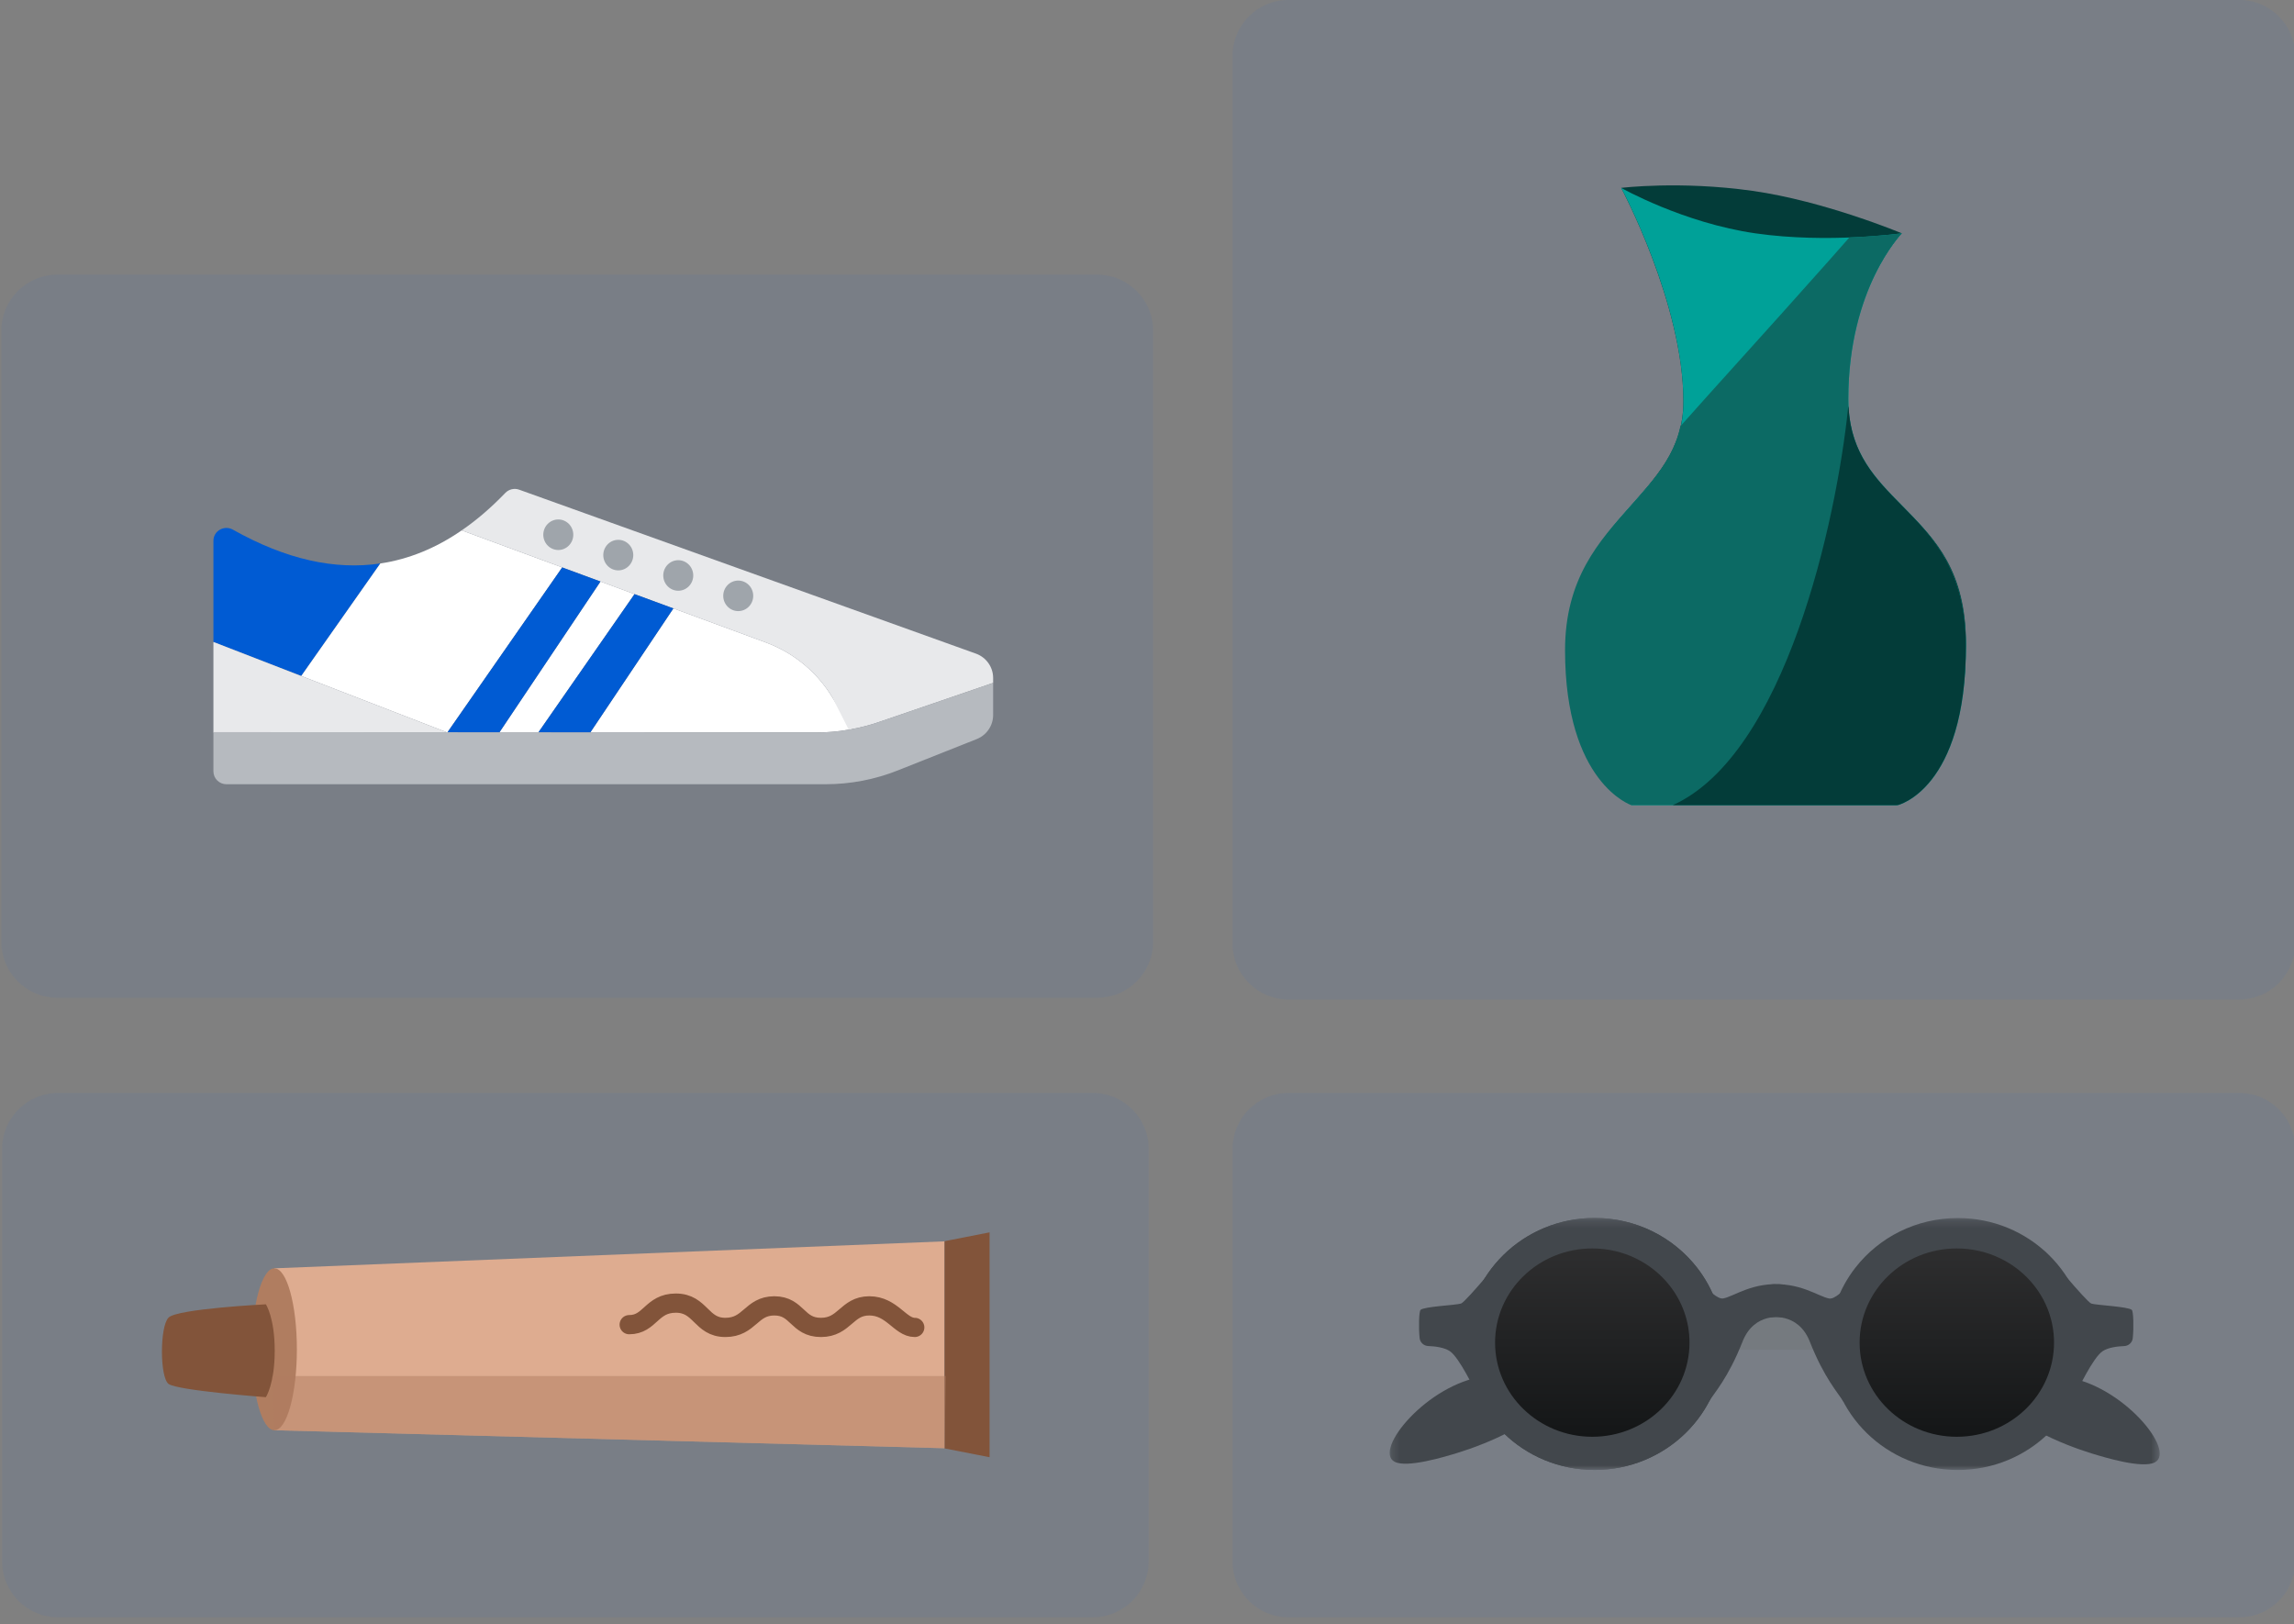 <svg width="281" height="199" viewBox="0 0 281 199" fill="none" xmlns="http://www.w3.org/2000/svg">
<rect x="0" y="0" width="281" height="199" fill="#808080" stroke="none"/>
<path d="M274.285 -0.008H157.838C154.049 -0.008 150.977 3.064 150.977 6.853V115.587C150.977 119.376 154.049 122.448 157.838 122.448H274.285C278.074 122.448 281.145 119.376 281.145 115.587V6.853C281.145 3.064 278.074 -0.008 274.285 -0.008Z" fill="#1A64ED" fill-opacity="0.06"/>
<path d="M134.39 33.645H7.028C3.239 33.645 0.168 36.717 0.168 40.506V115.371C0.168 119.16 3.239 122.232 7.028 122.232H134.39C138.179 122.232 141.251 119.16 141.251 115.371V40.506C141.251 36.717 138.179 33.645 134.39 33.645Z" fill="#1A64ED" fill-opacity="0.06"/>
<path d="M46.589 69.027L37.913 81.368L36.903 82.81L26.142 78.643V66.256C26.142 65.034 27.466 64.287 28.536 64.889C35.035 68.545 41.04 69.853 46.589 69.027Z" fill="#005BD3"/>
<path d="M68.867 69.511L54.795 89.734L36.902 82.811L37.913 81.369L46.589 69.028C50.091 68.505 53.41 67.143 56.554 64.972L68.867 69.511Z" fill="white"/>
<path d="M54.795 89.734H26.142V78.644L36.895 82.811H36.903L54.795 89.734Z" fill="#E8E9EB"/>
<path d="M77.726 72.782L65.939 89.734H61.163L73.556 71.238L77.726 72.782Z" fill="white"/>
<path d="M104.302 89.33C104.191 89.354 104.079 89.378 103.968 89.385C102.639 89.623 101.285 89.734 99.932 89.734H72.305L82.485 74.533L93.82 78.708C97.21 79.959 100.084 82.328 101.946 85.417L104.302 89.33Z" fill="white"/>
<path d="M121.653 83.057V83.657L108.099 88.301C106.752 88.79 105.377 89.15 103.973 89.389C103.971 89.388 103.97 89.387 103.968 89.386L101.946 85.417C100.084 82.328 97.21 79.96 93.82 78.708L82.486 74.534L82.032 74.367L77.917 72.854L77.726 72.783L73.555 71.238L73.332 71.159L69.225 69.646L68.867 69.511L56.554 64.972C58.393 63.714 60.163 62.186 61.887 60.394C62.326 59.939 62.988 59.771 63.584 59.985L119.56 80.078C120.818 80.538 121.653 81.726 121.653 83.057Z" fill="#E8E9EB"/>
<path d="M73.555 71.238L61.162 89.734H54.795L68.867 69.511L69.225 69.646L73.332 71.159L73.555 71.238Z" fill="#005BD3"/>
<path d="M82.486 74.532L72.306 89.733H65.939L77.726 72.782L77.917 72.853L82.032 74.366L82.486 74.532Z" fill="#005BD3"/>
<path d="M121.653 83.657V87.588C121.653 88.888 120.858 90.052 119.655 90.535L110.001 94.369C107.184 95.494 104.175 96.072 101.134 96.072H27.733C26.854 96.072 26.142 95.363 26.142 94.488V89.687L99.933 89.735C101.286 89.735 102.639 89.624 103.968 89.386C104.079 89.379 104.191 89.355 104.302 89.331C105.592 89.093 106.857 88.753 108.099 88.301L121.653 83.657Z" fill="#B6BABF"/>
<path d="M70.224 65.507C70.224 66.541 69.401 67.378 68.387 67.378C67.373 67.378 66.55 66.541 66.55 65.507C66.55 64.474 67.373 63.636 68.387 63.636C69.401 63.636 70.224 64.474 70.224 65.507Z" fill="#9FA5AB"/>
<path d="M77.571 68.002C77.571 69.036 76.749 69.874 75.734 69.874C74.72 69.874 73.898 69.036 73.898 68.002C73.898 66.969 74.72 66.131 75.734 66.131C76.749 66.131 77.571 66.969 77.571 68.002Z" fill="#9FA5AB"/>
<path d="M84.918 70.497C84.918 71.531 84.096 72.369 83.082 72.369C82.067 72.369 81.245 71.531 81.245 70.497C81.245 69.464 82.067 68.626 83.082 68.626C84.096 68.626 84.918 69.464 84.918 70.497Z" fill="#9FA5AB"/>
<path d="M92.265 72.993C92.265 74.026 91.443 74.864 90.428 74.864C89.414 74.864 88.592 74.026 88.592 72.993C88.592 71.959 89.414 71.122 90.428 71.122C91.443 71.122 92.265 71.959 92.265 72.993Z" fill="#9FA5AB"/>
<path d="M133.844 133.889H7.12C3.331 133.889 0.26 136.961 0.26 140.75V191.269C0.26 195.058 3.331 198.13 7.12 198.13H133.844C137.633 198.13 140.705 195.058 140.705 191.269V140.75C140.705 136.961 137.633 133.889 133.844 133.889Z" fill="#1A64ED" fill-opacity="0.06"/>
<path d="M115.706 152.07L33.61 155.376L33.226 164.928L33.61 175.211L115.706 177.415V152.07Z" fill="#DEAC90"/>
<path d="M115.706 152.049L121.216 150.969V178.518L115.706 177.438V152.049Z" fill="#82543A"/>
<path d="M33.61 175.212C32.088 175.212 30.855 170.771 30.855 165.294C30.855 159.817 32.088 155.376 33.61 155.376C35.131 155.376 36.365 159.817 36.365 165.294C36.365 170.771 35.131 175.212 33.61 175.212Z" fill="#B07D60"/>
<path d="M32.567 159.784C32.567 159.784 21.731 160.326 20.648 161.41C19.564 162.493 19.564 168.723 20.648 169.537C21.731 170.349 32.567 171.162 32.567 171.162C32.567 171.162 33.651 169.537 33.651 165.473C33.651 161.41 32.567 159.784 32.567 159.784Z" fill="#82543A"/>
<path d="M77.072 162.278C79.642 162.278 79.785 159.638 82.783 159.638C85.852 159.638 85.852 162.615 88.85 162.615C91.849 162.615 91.991 159.975 94.847 159.975C97.702 159.975 97.631 162.615 100.557 162.615C103.484 162.615 103.698 159.975 106.482 159.975C109.266 159.975 110.265 162.615 112.051 162.615" stroke="#82543A" stroke-width="2.355" stroke-linecap="round" stroke-linejoin="round"/>
<path d="M274.287 133.889H157.84C154.051 133.889 150.98 136.961 150.98 140.75V191.269C150.98 195.058 154.051 198.13 157.84 198.13H274.287C278.076 198.13 281.148 195.058 281.148 191.269V140.75C281.148 136.961 278.076 133.889 274.287 133.889Z" fill="#1A64ED" fill-opacity="0.06"/>
<mask id="mask0_24789_4672" style="mask-type:luminance" maskUnits="userSpaceOnUse" x="170" y="149" width="95" height="32">
<path d="M170.219 149.209L264.552 149.209L264.552 180.082L170.219 180.082L170.219 149.209Z" fill="white"/>
</mask>
<g mask="url(#mask0_24789_4672)">
<path d="M209.51 161.196H224.385V165.339H209.51V161.196Z" fill="#757A7F"/>
<path d="M250.45 153.255C250.45 153.255 255.581 159.502 256.176 159.696C256.771 159.891 260.714 160.062 261.134 160.473C261.332 160.667 261.386 162.622 261.25 163.931C261.193 164.468 260.739 164.884 260.188 164.903C259.391 164.932 258.268 165.06 257.565 165.521C256.375 166.297 254.434 170.437 254.434 170.437" fill="#42474C"/>
<path d="M224.051 164.647C224.051 173.172 231.11 180.081 239.819 180.081C248.527 180.081 255.585 173.172 255.585 164.647C255.585 156.123 248.525 149.213 239.819 149.213C234.713 149.213 230.175 151.587 227.294 155.269C225.26 157.868 224.051 161.12 224.051 164.647Z" fill="#42474C"/>
<path d="M228.606 154.844C228.606 154.844 225.365 159.286 224.068 159.074C222.771 158.863 220.396 156.961 216.508 157.384L216.725 161.403C216.725 161.403 220.232 160.654 221.693 164.362C223.45 168.824 225.181 170.679 225.829 171.737" fill="#42474C"/>
<path d="M184.694 153.248C184.694 153.248 179.563 159.496 178.968 159.69C178.373 159.884 174.431 160.055 174.011 160.466C173.812 160.661 173.758 162.616 173.895 163.924C173.951 164.462 174.405 164.877 174.956 164.897C175.754 164.926 176.876 165.054 177.58 165.514C178.77 166.291 180.709 170.43 180.709 170.43" fill="#42474C"/>
<path d="M211.094 164.64C211.094 173.165 204.036 180.074 195.327 180.074C186.618 180.074 179.56 173.165 179.56 164.64C179.56 156.115 186.618 149.205 195.327 149.205C200.432 149.205 204.97 151.58 207.852 155.26C209.886 157.86 211.094 161.112 211.094 164.64Z" fill="#42474C"/>
<path d="M211.094 164.64C211.094 173.165 204.036 180.074 195.327 180.074C186.618 180.074 179.56 173.165 179.56 164.64C179.56 156.115 186.618 149.205 195.327 149.205C200.432 149.205 204.97 151.58 207.852 155.26C209.886 157.86 211.094 161.112 211.094 164.64Z" fill="#42474C"/>
<path d="M206.535 154.836C206.535 154.836 209.776 159.278 211.071 159.066C212.367 158.855 214.744 156.952 218.633 157.375L218.417 161.394C218.417 161.394 214.909 160.647 213.449 164.355C211.692 168.815 209.96 170.67 209.312 171.728" fill="#42474C"/>
<path d="M263.965 179.142C262.435 179.958 257.765 178.529 256.21 178.051C252.704 176.978 245.796 174.17 245.867 171.45C245.919 169.523 249.461 168.211 252.95 168.682C259.95 169.628 266.601 177.735 263.965 179.141V179.142Z" fill="#42474C"/>
<path d="M170.814 179.065C172.343 179.881 177.014 178.451 178.568 177.974C182.075 176.9 188.983 174.093 188.911 171.373C188.86 169.445 185.318 168.133 181.829 168.604C174.828 169.55 168.178 177.658 170.814 179.063V179.065Z" fill="#42474C"/>
<path d="M206.953 164.475C206.953 170.847 201.621 176.011 195.045 176.011C188.468 176.011 183.137 170.847 183.137 164.475C183.137 158.104 188.468 152.94 195.045 152.94C198.901 152.94 202.327 154.714 204.503 157.466C206.04 159.408 206.953 161.839 206.953 164.475Z" fill="url(#paint0_linear_24789_4672)"/>
<path d="M251.605 164.475C251.605 170.847 246.275 176.011 239.697 176.011C233.121 176.011 227.791 170.847 227.791 164.475C227.791 158.104 233.121 152.94 239.697 152.94C243.553 152.94 246.98 154.714 249.157 157.466C250.693 159.408 251.605 161.839 251.605 164.475Z" fill="url(#paint1_linear_24789_4672)"/>
</g>
<path d="M198.584 23.017C198.584 23.017 205.786 22.128 214.651 23.378C223.516 24.627 232.956 28.581 232.956 28.581C232.956 28.581 226.129 35.71 226.129 49.163C226.129 62.616 240.811 61.463 240.811 78.759C240.811 96.056 232.467 97.978 232.467 97.978H199.867C199.867 97.978 192.365 95.136 192.365 78.992C192.365 62.849 206.207 61.078 206.207 49.163C206.207 37.248 198.584 23.017 198.584 23.017Z" fill="#033C39"/>
<path d="M198.584 23.017C198.584 23.017 206.207 27.327 215.072 28.592C223.936 29.857 232.956 28.582 232.956 28.582C232.956 28.582 226.409 35.258 226.409 48.877C226.409 62.496 240.811 61.667 240.811 79.177C240.811 96.688 232.467 98.633 232.467 98.633H199.867C199.867 98.633 192.365 95.335 192.365 78.993C192.365 62.65 206.207 61.278 206.207 49.215C206.207 37.153 198.584 23.017 198.584 23.017Z" fill="#00A198"/>
<path fill-rule="evenodd" clip-rule="evenodd" d="M213.031 44.199C216.382 40.483 220.116 36.344 224.258 31.673C225.051 30.779 225.811 29.917 226.539 29.086C230.282 28.931 232.953 28.581 232.953 28.581C232.953 28.581 226.407 35.299 226.407 48.877C226.407 55.239 229.513 58.472 232.815 61.908C236.558 65.804 240.553 69.96 240.553 79.236C240.553 96.693 232.254 98.633 232.254 98.633H199.826C199.826 98.633 191.708 95.94 191.708 79.647C191.708 70.883 195.881 66.265 199.738 61.998C202.447 59 204.999 56.176 205.841 52.209C208.014 49.763 210.405 47.111 213.031 44.199Z" fill="#0C6A64"/>
<path fill-rule="evenodd" clip-rule="evenodd" d="M226.432 49.849C226.737 55.594 229.746 58.646 232.931 61.879C236.743 65.746 240.81 69.873 240.81 79.177C240.81 96.688 232.466 98.633 232.466 98.633H204.91C218.644 92.432 224.937 64.006 226.397 49.823C226.409 49.831 226.421 49.84 226.432 49.849Z" fill="#033C39"/>
<path fill-rule="evenodd" clip-rule="evenodd" d="M115.852 168.568H33.353L33.61 175.212L115.706 177.416L115.852 168.568Z" fill="#B07D60" fill-opacity="0.5"/>
<defs>
<linearGradient id="paint0_linear_24789_4672" x1="195.045" y1="152.94" x2="195.045" y2="176.011" gradientUnits="userSpaceOnUse">
<stop stop-color="#2E2E2F"/>
<stop offset="1" stop-color="#141617"/>
</linearGradient>
<linearGradient id="paint1_linear_24789_4672" x1="239.697" y1="152.94" x2="239.697" y2="176.011" gradientUnits="userSpaceOnUse">
<stop stop-color="#2E2E2F"/>
<stop offset="1" stop-color="#141617"/>
</linearGradient>
</defs>
</svg>
